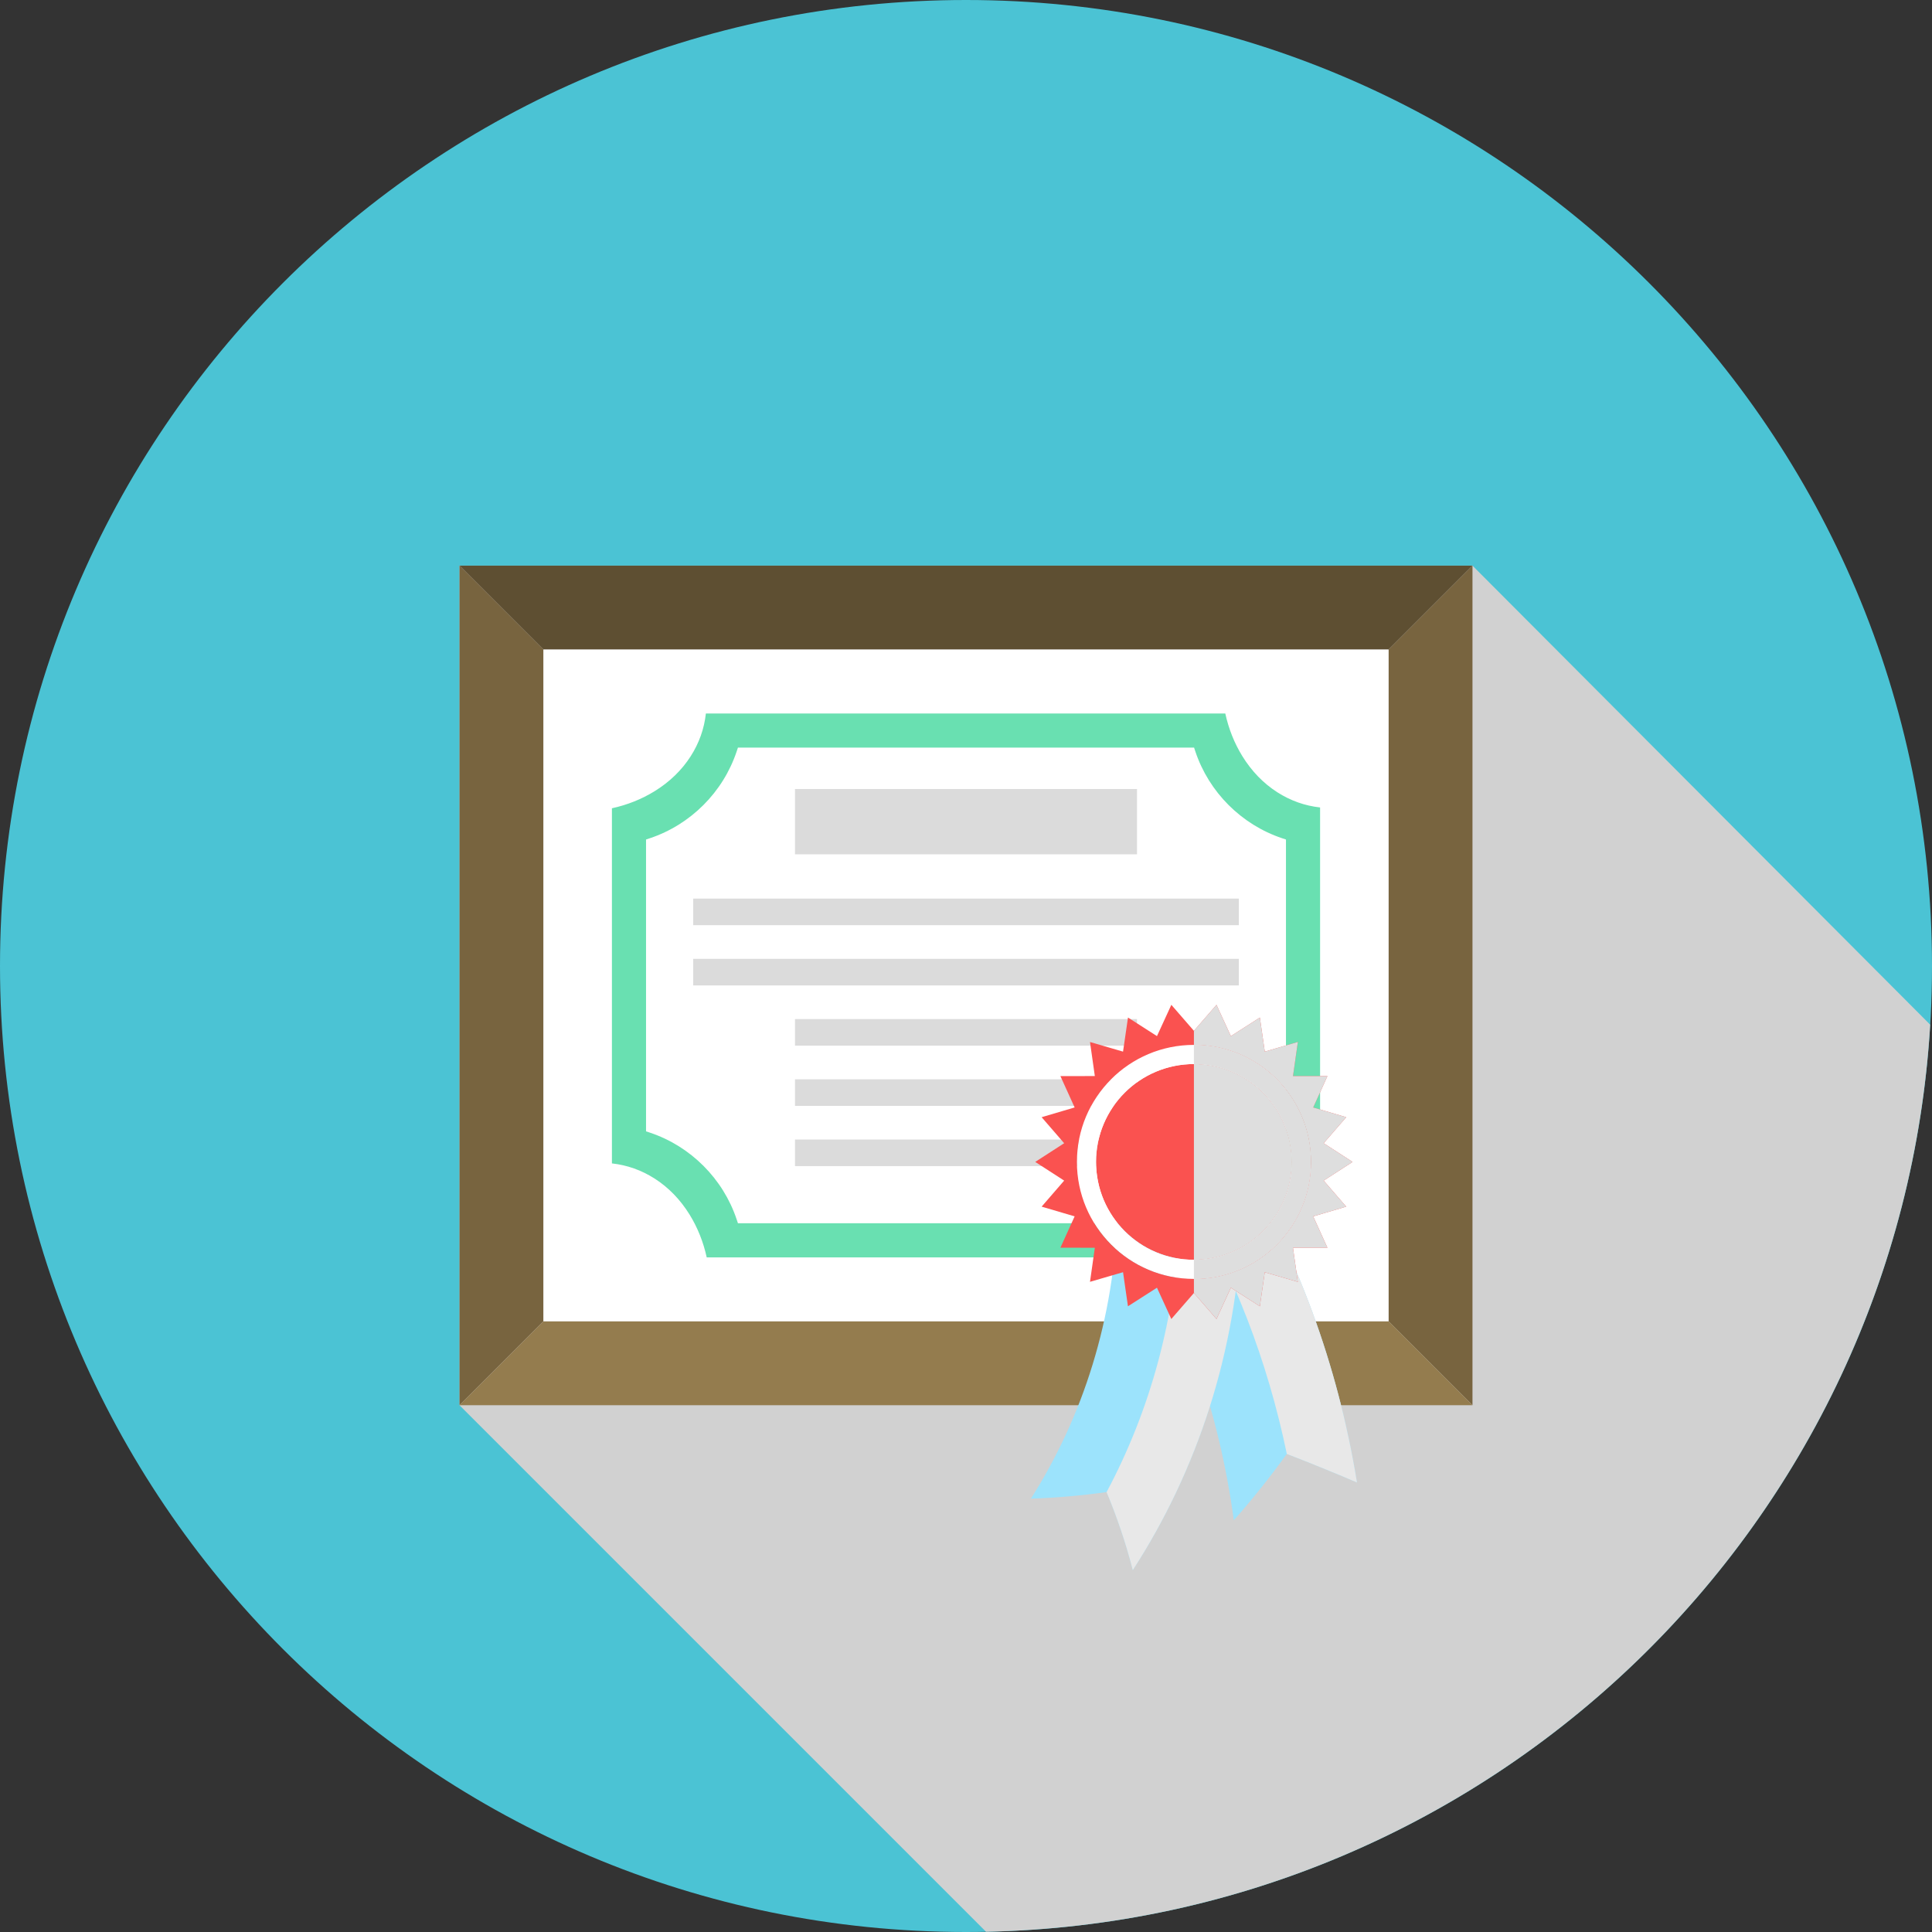 <?xml version="1.0" encoding="UTF-8" standalone="no"?> <!-- Generator: Gravit.io --> <svg xmlns="http://www.w3.org/2000/svg" xmlns:xlink="http://www.w3.org/1999/xlink" style="isolation:isolate" viewBox="961 814 260 260" width="260pt" height="260pt"><rect x="961" y="814" width="260" height="260" fill="#333333" stroke="none"/><g><path d=" M 961 944 C 961 872.203 1019.203 814 1091 814 C 1162.797 814 1221 872.203 1221 944 C 1221 1015.797 1162.797 1074 1091 1074 C 1019.203 1074 961 1015.797 961 944 Z " fill="rgb(75,195,212)"></path><g style="mix-blend-mode:multiply;"><path d=" M 1220.755 951.897 L 1159.16 890.12 L 1022.84 890.12 L 1022.84 1003.109 L 1093.697 1073.966 C 1161.609 1072.583 1216.725 1019.127 1220.755 951.897 Z " fill="rgb(209,209,209)"></path></g><path d=" M 1147.863 901.417 L 1159.16 890.12 L 1022.84 890.12 L 1034.136 901.417 L 1147.863 901.417 Z " fill="rgb(94,79,50)"></path><path d=" M 1034.137 901.417 L 1022.84 890.12 L 1022.84 1003.109 L 1034.137 991.811 L 1034.137 901.417 Z " fill="rgb(120,100,63)"></path><path d=" M 1147.863 901.417 L 1147.863 991.811 L 1159.16 1003.109 L 1159.16 890.12 L 1147.863 901.417 Z " fill="rgb(120,100,63)"></path><path d=" M 1034.137 991.811 L 1022.84 1003.109 L 1159.16 1003.109 L 1147.864 991.811 L 1034.137 991.811 Z " fill="rgb(148,124,78)"></path><path d=" M 1147.863 991.811 L 1034.136 991.811 L 1034.136 901.417 L 1147.863 901.417 L 1147.863 991.811 Z " fill="rgb(255,255,255)"></path><path d=" M 1060.137 915.124 C 1058.307 920.607 1053.94 924.975 1048.456 926.807 L 1047.941 926.978 L 1047.941 966.251 L 1048.456 966.423 C 1053.94 968.254 1058.307 972.622 1060.137 978.105 L 1060.309 978.62 L 1121.693 978.62 L 1121.864 978.105 C 1123.694 972.622 1128.062 968.254 1133.545 966.423 L 1134.06 966.251 L 1134.06 926.978 L 1133.545 926.807 C 1128.062 924.975 1123.694 920.607 1121.864 915.124 L 1121.693 914.609 L 1060.309 914.609 L 1060.137 915.124 Z M 1056.106 983.212 C 1055.655 981.141 1054.883 979.212 1053.812 977.472 C 1052.564 975.448 1050.979 973.81 1049.101 972.608 C 1047.33 971.477 1045.399 970.791 1043.349 970.567 L 1043.349 922.774 C 1045.418 922.323 1047.347 921.553 1049.089 920.48 C 1051.116 919.231 1052.751 917.646 1053.952 915.769 C 1055.085 913.999 1055.771 912.068 1055.994 910.018 L 1125.895 910.018 C 1126.347 912.089 1127.117 914.018 1128.189 915.758 C 1129.437 917.783 1131.022 919.419 1132.901 920.622 C 1134.671 921.753 1136.602 922.438 1138.652 922.663 L 1138.652 970.455 C 1136.583 970.906 1134.655 971.676 1132.911 972.749 C 1130.886 973.998 1129.249 975.583 1128.048 977.461 C 1126.916 979.23 1126.231 981.162 1126.006 983.212 L 1056.106 983.212 Z " fill="rgb(105,224,177)"></path><g style="mix-blend-mode:multiply;"><path d=" M 1114.014 928.969 L 1067.988 928.969 L 1067.988 920.181 L 1114.014 920.181 L 1114.014 928.969 Z " fill="rgb(219,219,219)"></path></g><g style="mix-blend-mode:multiply;"><path d=" M 1127.717 938.508 L 1054.284 938.508 L 1054.284 934.93 L 1127.717 934.93 L 1127.717 938.508 Z " fill="rgb(219,219,219)"></path></g><g style="mix-blend-mode:multiply;"><path d=" M 1127.717 946.614 L 1054.284 946.614 L 1054.284 943.037 L 1127.717 943.037 L 1127.717 946.614 Z " fill="rgb(219,219,219)"></path></g><g style="mix-blend-mode:multiply;"><path d=" M 1114.014 954.72 L 1067.988 954.72 L 1067.988 951.143 L 1114.014 951.143 L 1114.014 954.72 Z " fill="rgb(219,219,219)"></path></g><g style="mix-blend-mode:multiply;"><path d=" M 1114.014 962.826 L 1067.988 962.826 L 1067.988 959.249 L 1114.014 959.249 L 1114.014 962.826 Z " fill="rgb(219,219,219)"></path></g><g style="mix-blend-mode:multiply;"><path d=" M 1114.014 970.932 L 1067.988 970.932 L 1067.988 967.355 L 1114.014 967.355 L 1114.014 970.932 Z " fill="rgb(219,219,219)"></path></g><path d=" M 1121.023 975.313 C 1118.682 976.884 1116.31 978.376 1113.913 979.787 C 1120.415 990.974 1125.089 1004.112 1127.041 1018.593 C 1129.525 1015.784 1131.909 1012.805 1134.173 1009.663 C 1137.334 1010.883 1140.482 1012.163 1143.616 1013.502 C 1141.009 997.473 1135.484 982.881 1127.944 970.366 C 1125.669 972.093 1123.362 973.743 1121.023 975.313 Z " fill="rgb(156,227,252)"></path><g style="mix-blend-mode:multiply;"><path d=" M 1121.023 975.313 C 1126.992 985.431 1131.559 997.004 1134.173 1009.663 C 1137.334 1010.883 1140.482 1012.163 1143.616 1013.502 C 1141.009 997.473 1135.484 982.881 1127.944 970.366 C 1125.669 972.093 1123.362 973.743 1121.023 975.313 Z " fill="rgb(232,232,232)"></path></g><path d=" M 1119.732 977.803 C 1116.942 977.525 1114.157 977.299 1111.373 977.129 C 1110.997 991.386 1106.748 1004.655 1099.729 1015.686 C 1103.1 1015.57 1106.503 1015.276 1109.919 1014.801 C 1111.308 1018.123 1112.496 1021.629 1113.448 1025.296 C 1122.14 1011.889 1127.408 995.885 1128.091 978.802 C 1125.307 978.415 1122.517 978.083 1119.732 977.803 Z " fill="rgb(156,227,252)"></path><g style="mix-blend-mode:multiply;"><path d=" M 1119.732 977.803 C 1119.301 991.169 1115.797 1003.794 1109.919 1014.801 C 1111.308 1018.123 1112.496 1021.629 1113.448 1025.296 C 1122.14 1011.889 1127.408 995.885 1128.091 978.802 C 1125.307 978.415 1122.517 978.083 1119.732 977.803 Z " fill="rgb(232,232,232)"></path></g><path d=" M 1121.672 957.196 C 1114.399 957.196 1108.501 963.092 1108.501 970.366 C 1108.501 977.639 1114.399 983.536 1121.672 983.536 C 1128.943 983.536 1134.843 977.639 1134.843 970.366 C 1134.843 963.092 1128.943 957.196 1121.672 957.196 Z " fill="rgb(250,82,80)"></path><path d=" M 1121.672 983.536 C 1114.399 983.536 1108.501 977.64 1108.501 970.366 C 1108.501 963.093 1114.399 957.196 1121.672 957.196 C 1128.943 957.196 1134.843 963.093 1134.843 970.366 C 1134.843 977.64 1128.943 983.536 1121.672 983.536 Z M 1121.672 954.618 C 1112.975 954.618 1105.925 961.669 1105.925 970.366 C 1105.925 979.063 1112.975 986.113 1121.672 986.113 C 1130.369 986.113 1137.419 979.063 1137.419 970.366 C 1137.419 961.669 1130.369 954.618 1121.672 954.618 Z " fill="rgb(255,255,255)"></path><path d=" M 1121.672 986.112 C 1112.975 986.112 1105.925 979.062 1105.925 970.365 C 1105.925 961.668 1112.975 954.617 1121.672 954.617 C 1130.369 954.617 1137.419 961.668 1137.419 970.365 C 1137.419 979.062 1130.369 986.112 1121.672 986.112 Z M 1139.134 972.88 L 1143.026 970.365 L 1139.134 967.85 L 1142.165 964.347 L 1137.724 963.036 L 1139.639 958.819 L 1135.005 958.813 L 1135.657 954.227 L 1131.211 955.523 L 1130.545 950.937 L 1126.644 953.435 L 1124.709 949.226 L 1121.672 952.725 L 1118.635 949.225 L 1116.7 953.434 L 1112.8 950.936 L 1112.134 955.522 L 1107.687 954.227 L 1108.338 958.811 L 1103.706 958.818 L 1105.62 963.035 L 1101.179 964.348 L 1104.21 967.85 L 1100.318 970.365 L 1104.21 972.88 L 1101.179 976.383 L 1105.62 977.693 L 1103.706 981.912 L 1108.338 981.917 L 1107.687 986.502 L 1112.134 985.207 L 1112.795 989.793 L 1116.698 987.295 L 1118.632 991.505 L 1121.672 988.005 L 1124.709 991.506 L 1126.644 987.295 L 1130.545 989.793 L 1131.207 985.209 L 1135.653 986.504 L 1135.002 981.917 L 1139.639 981.913 L 1137.724 977.694 L 1142.165 976.383 L 1139.134 972.88 Z " fill="rgb(250,82,80)"></path><g style="mix-blend-mode:multiply;"><path d=" M 1134.843 970.366 C 1134.843 977.639 1128.944 983.536 1121.672 983.536 L 1121.672 986.113 C 1130.369 986.113 1137.419 979.063 1137.419 970.366 C 1137.419 961.669 1130.369 954.618 1121.672 954.618 L 1121.672 957.196 C 1128.944 957.196 1134.843 963.093 1134.843 970.366 Z " fill="rgb(222,222,222)"></path></g><g style="mix-blend-mode:multiply;"><path d=" M 1139.134 972.88 L 1143.027 970.365 L 1139.134 967.85 L 1142.165 964.347 L 1137.724 963.036 L 1139.639 958.818 L 1135.005 958.813 L 1135.657 954.227 L 1131.211 955.523 L 1130.545 950.937 L 1126.644 953.435 L 1124.709 949.226 L 1121.672 952.725 L 1121.672 954.617 C 1130.369 954.617 1137.419 961.668 1137.419 970.365 C 1137.419 979.062 1130.369 986.112 1121.672 986.112 L 1121.672 988.005 L 1124.709 991.505 L 1126.644 987.295 L 1130.545 989.793 L 1131.207 985.209 L 1135.654 986.504 L 1135.002 981.917 L 1139.639 981.913 L 1137.724 977.694 L 1142.165 976.383 L 1139.134 972.88 Z " fill="rgb(222,222,222)"></path></g><g style="mix-blend-mode:multiply;"><path d=" M 1134.843 970.366 C 1134.843 963.093 1128.944 957.196 1121.672 957.196 L 1121.672 983.536 C 1128.944 983.536 1134.843 977.639 1134.843 970.366 Z " fill="rgb(222,222,222)"></path></g></g></svg> 